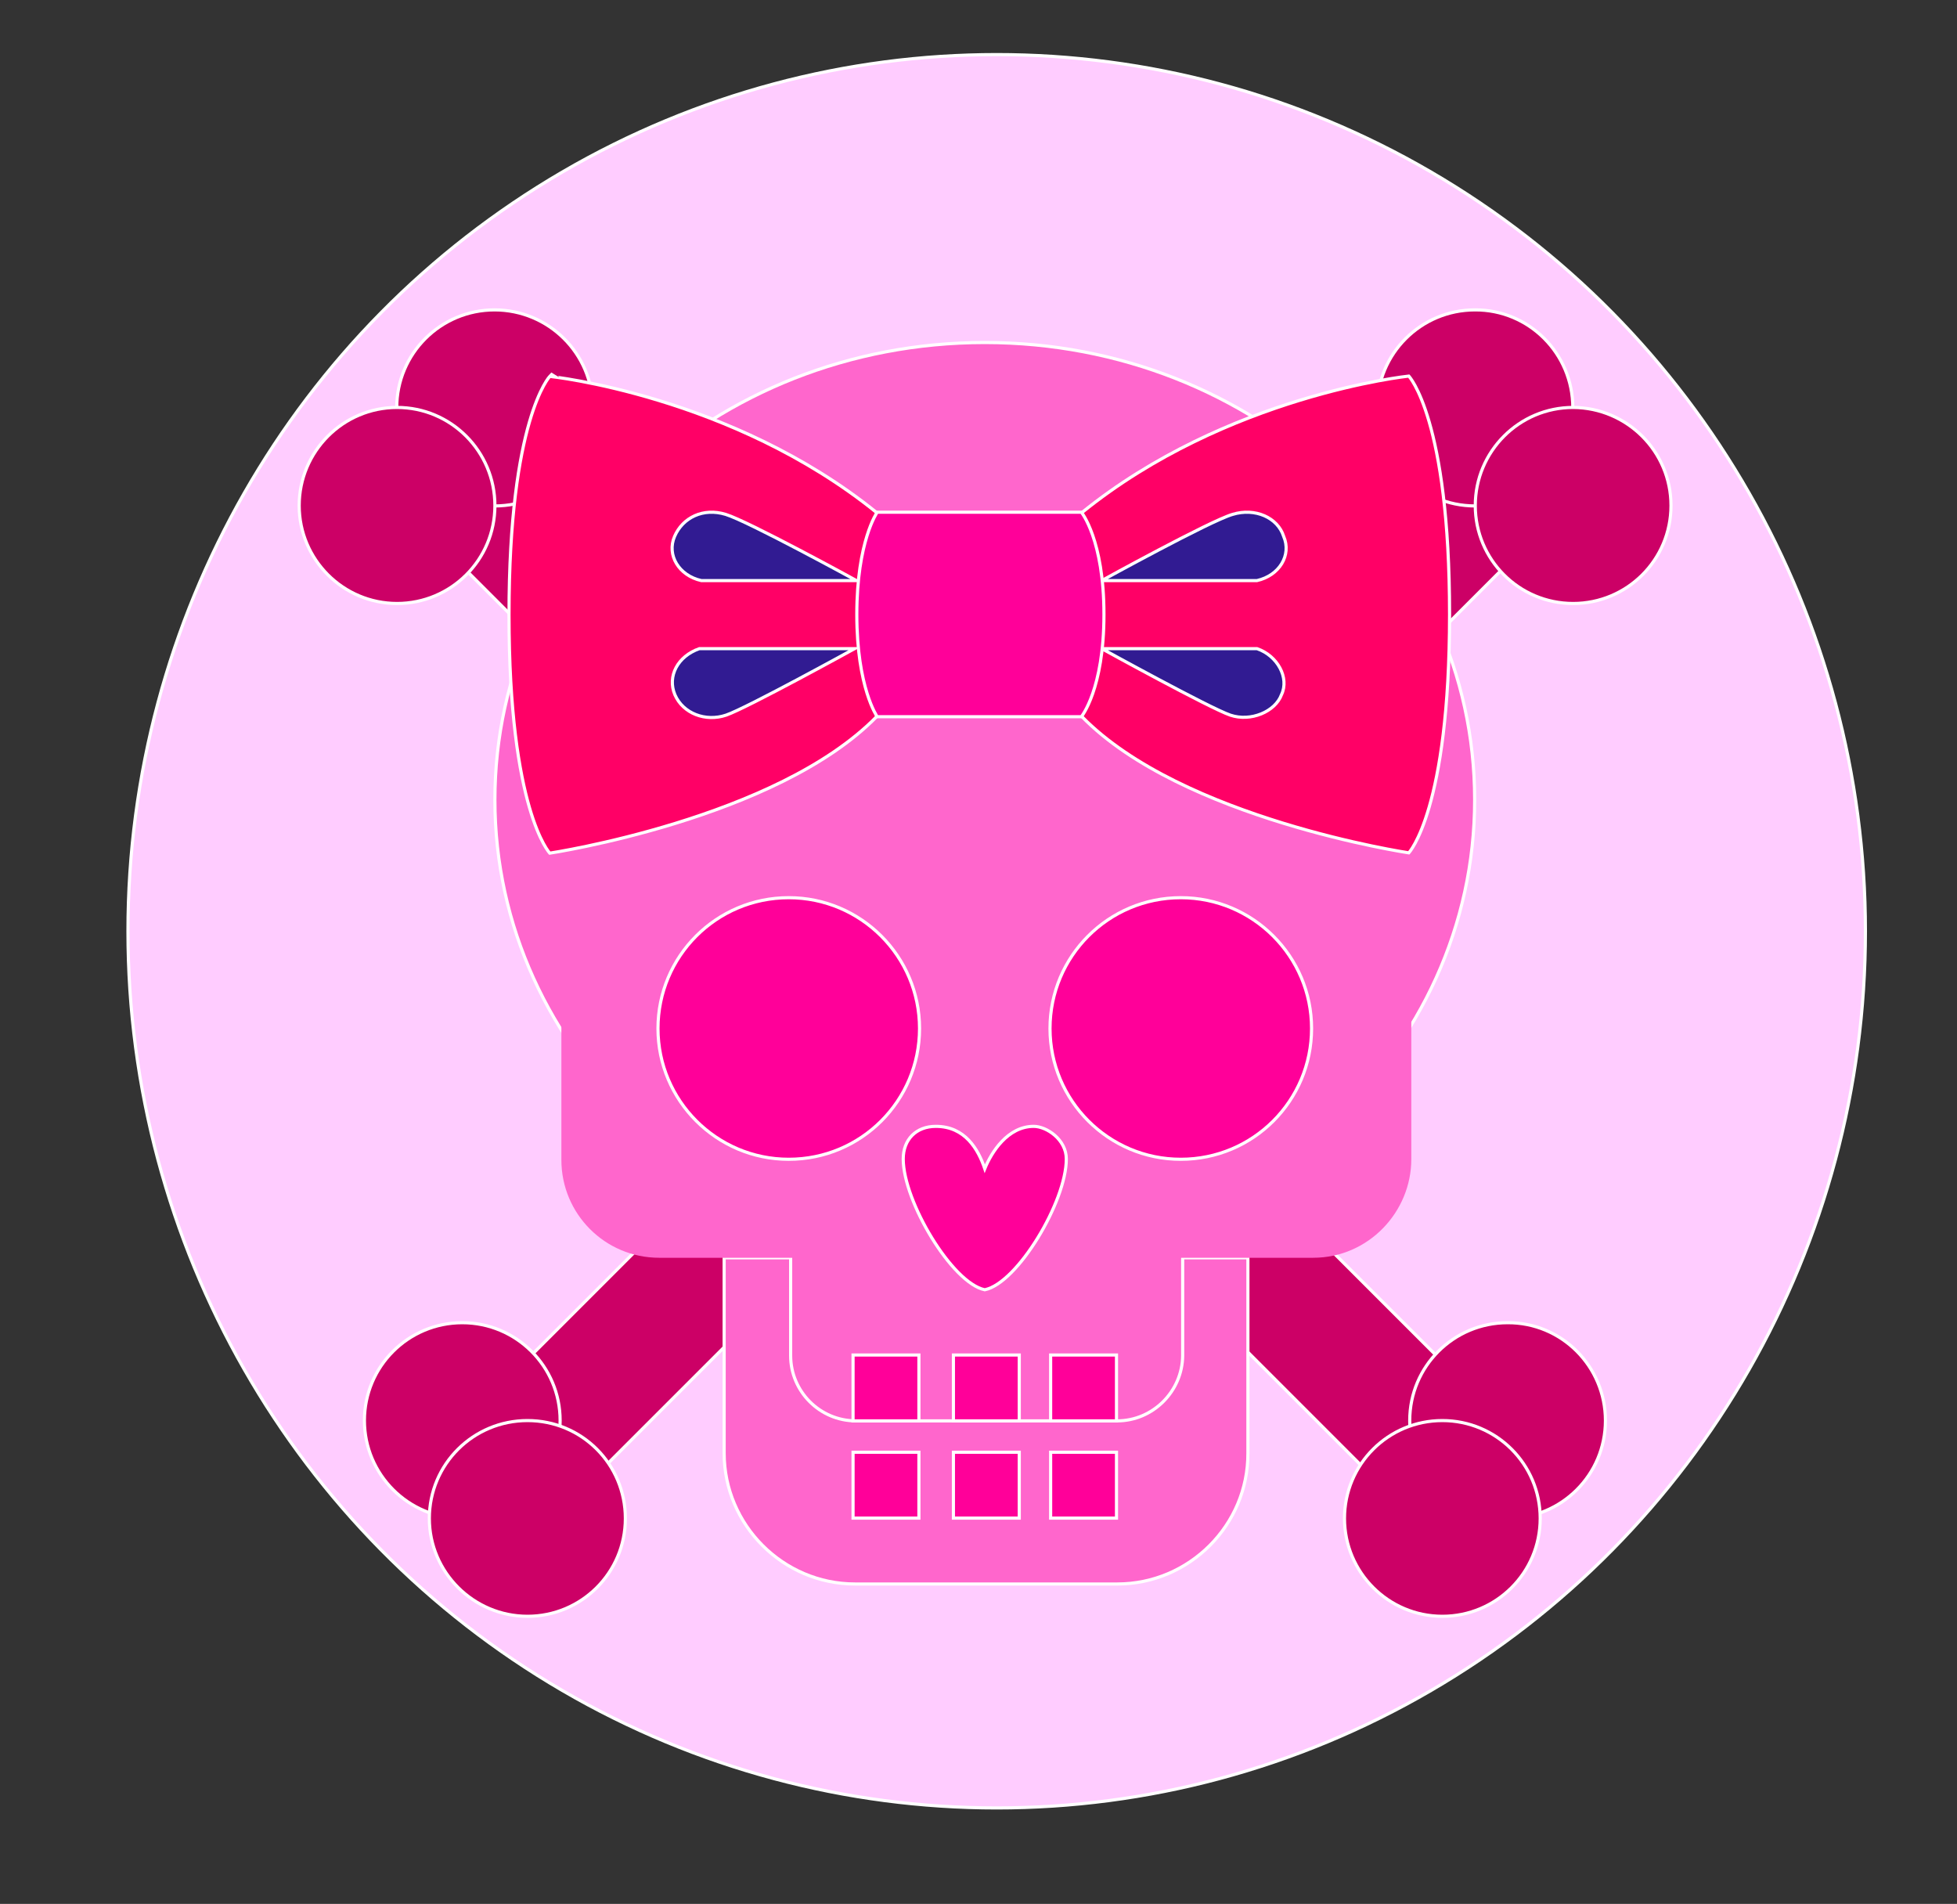 <?xml version="1.0" encoding="utf-8"?>
<!-- Generator: Adobe Illustrator 21.1.0, SVG Export Plug-In . SVG Version: 6.00 Build 0)  -->
<svg version="1.1" id="Layer_1" xmlns="http://www.w3.org/2000/svg" xmlns:xlink="http://www.w3.org/1999/xlink" x="0px" y="0px"
	 viewBox="0 0 624 607" style="enable-background:new 0 0 624 607;" xml:space="preserve">
<rect x="0" y="0" width="624" height="607" fill="#333333" stroke="none"/>
<style type="text/css">
	.st0{fill:#FFCCFF;stroke:#FFFFFF;stroke-miterlimit:10;}
	.st1{fill:#CC0066;stroke:#FFFFFF;stroke-miterlimit:10;}
	.st2{fill:#FF66CC;stroke:#FFFFFF;stroke-miterlimit:10;}
	.st3{fill:#FF66CC;}
	.st4{fill:#FF0099;stroke:#FFFFFF;stroke-miterlimit:10;}
	.st5{fill:#FF0066;stroke:#FFFFFF;stroke-miterlimit:10;}
	.st6{fill:#311B92;stroke:#FFFFFF;stroke-miterlimit:10;}
</style>
<ellipse id="XMLID_1_" class="st0" cx="317.8" cy="296.9" rx="277" ry="279.5"/>
<g id="surface1">
	<path class="st1" d="M146.1,455.4l324.1-324.1l29.5,29.5l-324.1,324L146.1,455.4z"/>
	<path class="st1" d="M501.5,130c0,17.3-14,31.3-31.2,31.3c-17.3,0-31.2-14-31.2-31.3s14-31.2,31.2-31.2
		C487.5,98.7,501.5,112.7,501.5,130z"/>
	<path class="st1" d="M532.8,161.2c0,17.3-14,31.2-31.2,31.2c-17.3,0-31.2-14-31.2-31.2c0-17.3,14-31.3,31.2-31.3
		C518.8,130,532.8,143.9,532.8,161.2z"/>
	<path class="st1" d="M178.6,452.9c0,17.3-14,31.2-31.2,31.2s-31.2-14-31.2-31.2c0-17.3,14-31.2,31.2-31.2S178.6,435.6,178.6,452.9z
		"/>
	<path class="st1" d="M199.4,484.1c0,17.3-14,31.2-31.2,31.2s-31.3-14-31.3-31.2c0-17.3,14-31.2,31.3-31.2S199.4,466.8,199.4,484.1z
		"/>
	<path class="st1" d="M127.8,161l29.5-29.5l324.1,324.1l-29.5,29.5L127.8,161z"/>
	<path class="st2" d="M356.3,505h-83.7c-22.9,0-41.7-18.8-41.7-41.7V401h167v62.3C398,486.2,379.2,505,356.3,505z"/>
	<path class="st1" d="M189,130c0,17.3-14,31.3-31.2,31.3s-31.3-14.1-31.3-31.3c0-17.3,14-31.2,31.2-31.2S189,112.7,189,130z"/>
	<path class="st1" d="M157.8,161.2c0,17.3-14,31.2-31.2,31.2s-31.2-14-31.2-31.2c0-17.3,14-31.3,31.2-31.3S157.8,143.9,157.8,161.2z
		"/>
	<path class="st1" d="M511.9,452.9c0,17.3-14,31.2-31.2,31.2c-17.3,0-31.2-14-31.2-31.2c0-17.3,14-31.2,31.2-31.2
		C497.9,421.6,511.9,435.6,511.9,452.9z"/>
	<path class="st1" d="M491.1,484.1c0,17.3-14,31.2-31.2,31.2s-31.2-14-31.2-31.2c0-17.3,14-31.2,31.2-31.2S491.1,466.8,491.1,484.1z
		"/>
	<path class="st2" d="M356.2,453h-83.3c-11.5,0-20.8-9.4-20.8-20.8V370h125v62.2C377,443.6,367.6,453,356.2,453z"/>
	<path class="st2" d="M470.2,255c0-80.6-69.9-145.8-156.2-145.8S157.8,174.4,157.8,255c0,80.5,69.9,145.8,156.2,145.8
		S470.2,335.5,470.2,255z"/>
	<path class="st3" d="M418.7,401H210.2c-17.3,0-31.2-14-31.2-31.2V286h271v83.6C450,386.3,436.4,401,418.7,401z"/>
	<path class="st4" d="M272,463h21v21h-21V463z"/>
	<path class="st4" d="M335,463h21v21h-21V463z"/>
	<path class="st4" d="M304,463h21v21h-21V463z"/>
	<path class="st4" d="M314,411.2c10.4-2.1,26-28.1,26-41.7c0-6.2-6.3-10.4-10.4-10.4c-8.3,0-13.5,8.3-15.6,13.5
		c-2.1-6.2-6.3-13.5-15.6-13.5c-6.3,0-10.4,4.2-10.4,10.4C288,383,303.6,409.1,314,411.2z"/>
	<path class="st4" d="M418.2,327.9c0,23-18.6,41.7-41.7,41.7c-23,0-41.7-18.7-41.7-41.7s18.6-41.7,41.7-41.7
		C399.5,286.2,418.2,304.9,418.2,327.9z"/>
	<path class="st4" d="M293.2,327.9c0,23-18.6,41.7-41.7,41.7c-23,0-41.7-18.7-41.7-41.7s18.6-41.7,41.7-41.7
		C274.5,286.2,293.2,304.9,293.2,327.9z"/>
	<path class="st4" d="M272,432h21v21h-21V432z"/>
	<path class="st4" d="M335,432h21v21h-21V432z"/>
	<path class="st4" d="M304,432h21v21h-21V432z"/>
</g>
<g id="Layer_2">
	<g id="Layer_1-2">
		<g id="surface1_1_">
			<path class="st5" d="M279.5,163.4v65.1C247.6,261.1,175.3,272,175.3,272s-13-13.6-13-76s13-76,13-76S233.2,126,279.5,163.4z
				 M345,163.4v65.1c31.9,32.6,104.2,43.4,104.2,43.4s13-13.6,13-76s-13-76-13-76S391.2,126,345,163.4z"/>
			<path class="st6" d="M273.1,185.1h-49.5c-7.1-1.6-11.1-8.1-8.5-14.1s9.1-9.2,16.3-7S273.1,185.1,273.1,185.1z M223,206.8
				c-6.9,2.4-10.3,8.8-7.8,14.7c2.6,6,9.8,8.7,16.3,6.5s41-21.2,41-21.2H223z M351.3,185.1h49.5c7.1-1.6,11.1-8.1,8.5-14.1
				c-1.9-6-9.1-9.2-16.3-7C385.8,166.1,351.3,185.1,351.3,185.1z M351.3,206.8c0,0,34.5,19,41,21.2s14.3-1.1,16.3-6.5
				c2.6-5.4-1.3-12.5-7.8-14.7H351.3z"/>
			<path class="st4" d="M279.7,228.5h65.1c0,0,7.2-8.7,7.2-32.6s-7.2-32.6-7.2-32.6h-65.1c0,0-6.5,9.2-6.5,32.6
				S279.7,228.5,279.7,228.5z"/>
		</g>
	</g>
</g>
</svg>
